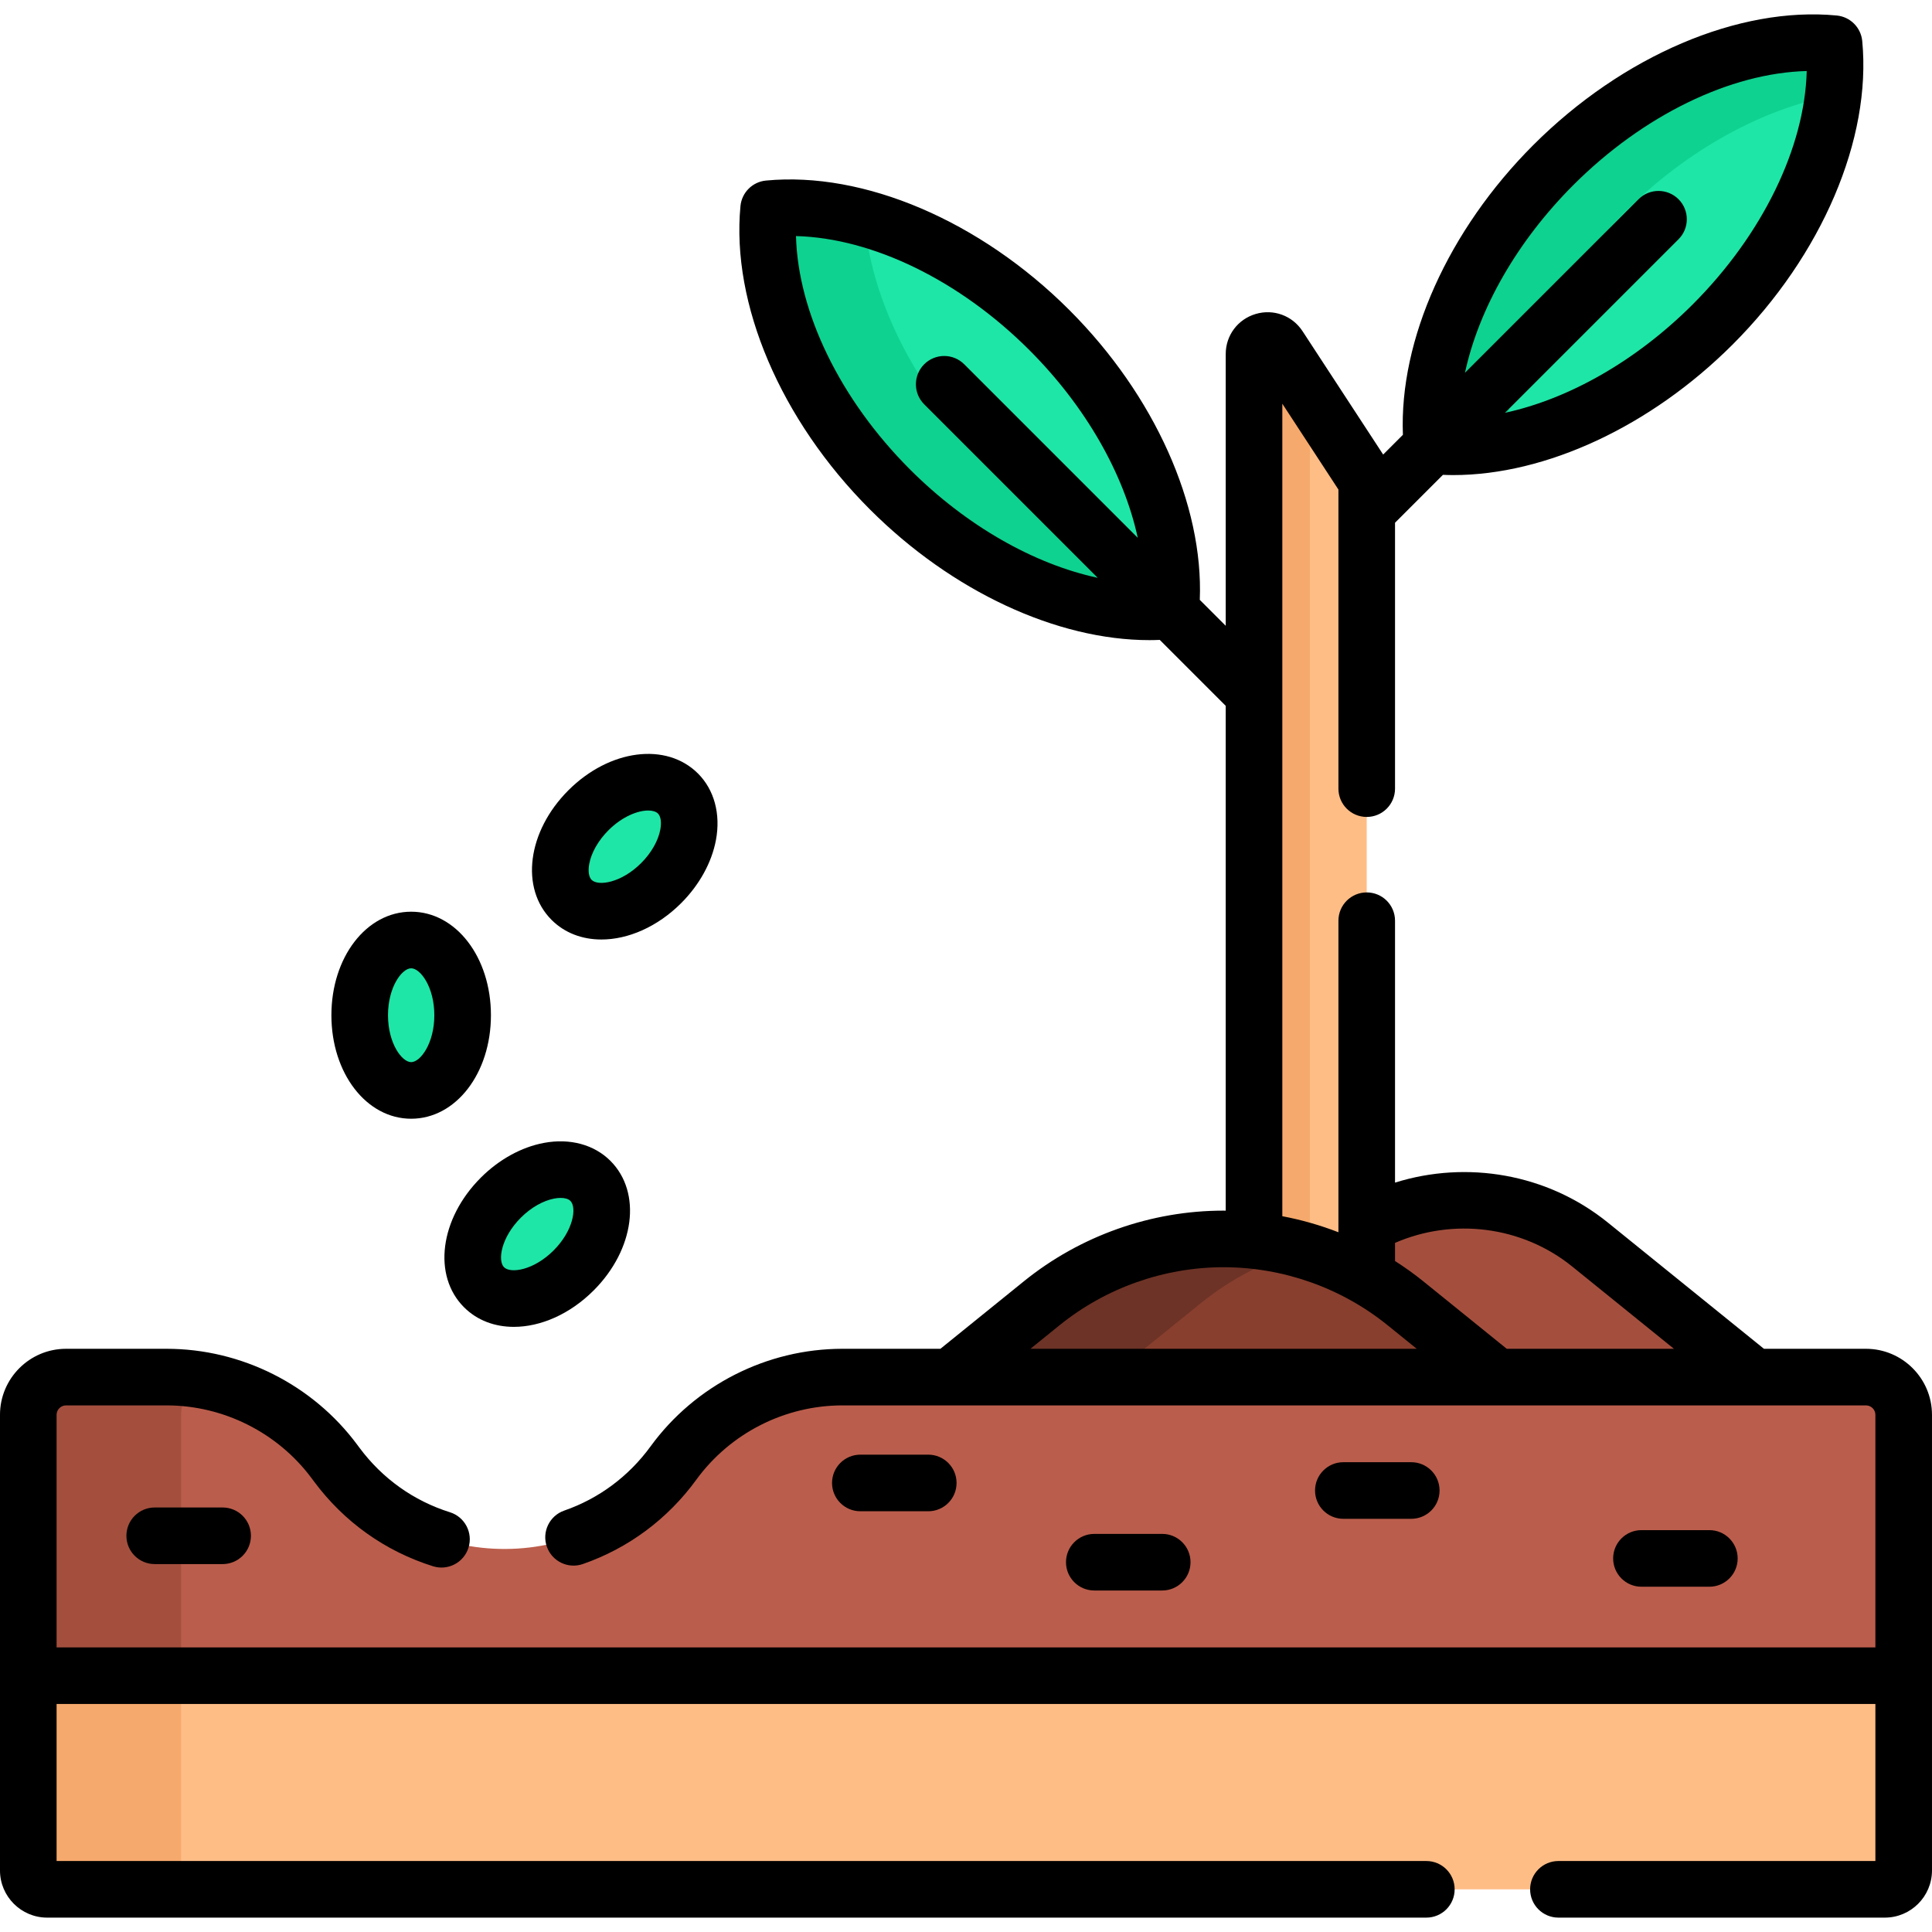 <svg id="Capa_1" enable-background="new 0 0 512 512" height="512" viewBox="0 0 512 512" width="512" xmlns="http://www.w3.org/2000/svg"><g><g><path d="m362.197 338.387c3.554 2.028 6.989 4.349 10.255 6.99l24.195 19.567h68.163l-43.433-35.126c-17.059-13.796-40.531-15.504-59.179-5.126v13.695z" fill="#a44f3e"/><g><g><g><ellipse cx="256.98" cy="108.597" fill="#1ee6a6" rx="29.868" ry="75.349" transform="matrix(.707 -.707 .707 .707 -1.522 213.52)"/></g><g><path d="m261.333 121.666c-19.516-19.516-30.7-43.062-32.238-63.818-8.818-2.418-17.436-3.294-25.395-2.532-2.201 22.989 9.237 51.476 32.16 74.4s51.411 34.361 74.4 32.16c.327-3.417.346-6.958.077-10.582-16.652-4.566-34.017-14.641-49.004-29.628z" fill="#0ed290"/></g></g><g><g><ellipse cx="432.767" cy="64.857" fill="#1ee6a6" rx="75.349" ry="29.868" transform="matrix(.707 -.707 .707 .707 80.894 325.008)"/></g><g><path d="m430.333 56.427c16.947-16.946 36.932-27.607 55.491-31.13.562-4.723.644-9.323.223-13.72-22.989-2.201-51.476 9.237-74.4 32.16-22.923 22.923-34.361 51.41-32.16 74.4 5.994.574 12.364.212 18.909-1.031 2.376-19.965 13.398-42.141 31.937-60.679z" fill="#0ed290"/></g></g><path d="m362.197 338.387v-209.818c0-.696-.203-1.378-.584-1.961l-22.7-34.736c-1.949-2.983-6.584-1.603-6.584 1.961v234.937c10.362 1.094 20.543 4.297 29.868 9.617z" fill="#ffbd86"/><path d="m347.132 331.826v-227.376l-8.219-12.577c-1.949-2.983-6.584-1.602-6.584 1.961v234.936c5.002.528 9.961 1.544 14.803 3.056z" fill="#f6a96c"/></g><path d="m494.5 364.944h-271.252c-17.706 0-34.344 8.464-44.771 22.774-21.997 30.192-66.961 30.4-89.237.414l-.614-.827c-10.45-14.068-26.941-22.361-44.465-22.361h-26.661c-5.523 0-10 4.477-10 10v69.131h497v-69.131c0-5.523-4.477-10-10-10z" fill="#bb5d4c"/><path d="m48 374.944c0-4.073 2.439-7.571 5.933-9.13-3.198-.573-6.467-.87-9.772-.87h-26.661c-5.523 0-10 4.477-10 10v69.131h40.5z" fill="#a44f3e"/><g><path d="m12.5 500.689h487c2.761 0 5-2.239 5-5v-51.613h-497v51.613c0 2.761 2.239 5 5 5z" fill="#ffbd86"/></g><g><path d="m48 495.689v-51.613h-40.5v51.613c0 2.761 2.239 5 5 5h40.5c-2.761 0-5-2.239-5-5z" fill="#f6a96c"/></g><g><ellipse cx="108.963" cy="269.044" fill="#1ee6a6" rx="13.639" ry="19.933"/></g><g><ellipse cx="142.368" cy="327.04" fill="#1ee6a6" rx="19.933" ry="13.639" transform="matrix(.707 -.707 .707 .707 -189.553 196.458)"/></g><g><ellipse cx="165.574" cy="224.385" fill="#1ee6a6" rx="19.933" ry="13.639" transform="matrix(.707 -.707 .707 .707 -110.169 182.8)"/></g><g><path d="m276.069 345.377-24.195 19.567h144.772l-24.195-19.567c-28.106-22.731-68.275-22.731-96.382 0z" fill="#883f2e"/></g><g><path d="m345.323 331.289c-23.426-6.687-49.36-2.001-69.254 14.088l-24.195 19.567h42.126l24.195-19.567c8.212-6.642 17.458-11.328 27.128-14.088z" fill="#6d3326"/></g></g><g><path d="m494.5 357.444h-27.037l-41.371-33.458c-16.078-13.004-37.441-16.521-56.395-10.58v-69.408c0-4.142-3.357-7.5-7.5-7.5s-7.5 3.358-7.5 7.5v82.561c-4.811-1.866-9.789-3.29-14.868-4.251v-215.324l14.868 22.751v79.263c0 4.142 3.357 7.5 7.5 7.5s7.5-3.358 7.5-7.5v-70.466l12.695-12.695c.907.036 1.816.063 2.733.063 24.509 0 52.314-12.871 74.065-34.622 23.654-23.655 36.806-54.469 34.322-80.417-.343-3.578-3.174-6.409-6.751-6.751-25.945-2.487-56.764 10.669-80.419 34.323-22.563 22.564-35.559 51.639-34.555 76.795l-5.232 5.232-21.364-32.69c-2.704-4.137-7.699-5.971-12.442-4.559-4.737 1.411-7.92 5.68-7.92 10.623v72.005l-6.87-6.87c1.004-25.156-11.992-54.232-34.556-76.796-23.654-23.655-54.457-36.809-80.418-34.323-3.577.342-6.408 3.174-6.751 6.751-2.483 25.948 10.668 56.763 34.322 80.417 21.753 21.752 49.555 34.622 74.064 34.622.916 0 1.826-.027 2.733-.064l17.475 17.475v133.788c-.19-.001-.379-.012-.568-.012-19.194 0-37.983 6.647-52.907 18.717l-22.133 17.899h-25.973c-20.033 0-39.036 9.667-50.833 25.858-5.788 7.944-13.698 13.828-22.876 17.015-3.912 1.359-5.982 5.633-4.624 9.545s5.628 5.984 9.546 4.625c12.08-4.195 22.48-11.925 30.077-22.353 8.983-12.33 23.455-19.69 38.71-19.69h271.253c1.379 0 2.5 1.122 2.5 2.5v61.631h-482v-61.631c0-1.378 1.121-2.5 2.5-2.5h26.66c15.081 0 29.452 7.227 38.447 19.336l.612.823c7.967 10.727 18.871 18.496 31.535 22.47 3.954 1.244 8.161-.959 9.401-4.91 1.24-3.952-.959-8.162-4.911-9.401-9.623-3.02-17.917-8.934-23.987-17.106l-.612-.823c-11.809-15.897-30.682-25.388-50.485-25.388h-26.66c-9.649 0-17.5 7.851-17.5 17.5v120.744c0 6.893 5.607 12.5 12.5 12.5h365.5c4.143 0 7.5-3.358 7.5-7.5s-3.357-7.5-7.5-7.5h-363v-41.613h482v41.613h-84c-4.143 0-7.5 3.358-7.5 7.5s3.357 7.5 7.5 7.5h86.5c6.893 0 12.5-5.607 12.5-12.5v-120.744c0-9.649-7.851-17.5-17.5-17.5zm-77.55-308.404c18.539-18.539 41.649-29.706 61.851-30.218-.512 20.201-11.679 43.312-30.218 61.851-14.921 14.921-32.802 25.061-49.746 28.72l45.989-45.988c2.929-2.929 2.929-7.678 0-10.606s-7.677-2.93-10.607 0l-45.988 45.987c3.658-16.943 13.798-34.825 28.719-49.746zm-172.029 58.104 45.987 45.987c-16.943-3.66-34.825-13.799-49.744-28.718-18.539-18.539-29.706-41.65-30.218-61.851 20.2.514 43.313 11.68 61.85 30.218 14.921 14.921 25.062 32.803 28.721 49.746l-45.988-45.988c-2.929-2.929-7.677-2.93-10.607 0-2.93 2.928-2.93 7.677-.001 10.606zm124.776 222.234c15.288-6.648 33.563-4.565 46.963 6.272l26.948 21.794h-44.309l-22.131-17.898c-2.392-1.935-4.894-3.714-7.471-5.365zm-88.912 21.83c12.264-9.918 27.703-15.38 43.476-15.38 15.771 0 31.212 5.462 43.476 15.38l7.71 6.235h-102.372z"/><path d="m108.963 296.477c11.854 0 21.139-12.05 21.139-27.433s-9.285-27.434-21.139-27.434-21.139 12.05-21.139 27.434c0 15.383 9.285 27.433 21.139 27.433zm0-39.867c2.444 0 6.139 4.959 6.139 12.434 0 7.474-3.694 12.433-6.139 12.433s-6.139-4.959-6.139-12.433c0-7.475 3.695-12.434 6.139-12.434z"/><path d="m144.134 302.882c-5.954 1.116-11.89 4.388-16.713 9.21-10.877 10.878-12.832 25.964-4.451 34.345 3.498 3.499 8.163 5.196 13.204 5.196 7.036 0 14.805-3.309 21.142-9.646h.001c10.877-10.878 12.832-25.964 4.451-34.346-4.317-4.315-10.742-6.051-17.634-4.759zm7.026 15.366c1.729 1.728.834 7.847-4.45 13.132-5.287 5.286-11.408 6.177-13.133 4.451-1.729-1.728-.834-7.847 4.451-13.132 2.667-2.668 5.9-4.517 8.87-5.074.594-.111 1.157-.166 1.674-.166 1.152 0 2.071.271 2.588.789z"/><path d="m159.38 248.979c7.037 0 14.804-3.31 21.141-9.646h.001c4.822-4.823 8.094-10.758 9.21-16.712 1.292-6.89-.442-13.316-4.759-17.633-8.383-8.382-23.468-6.427-34.347 4.451-10.877 10.877-12.832 25.964-4.45 34.346 3.498 3.497 8.163 5.194 13.204 5.194zm-3.221-20.064c.557-2.969 2.406-6.203 5.073-8.87 3.704-3.704 7.817-5.251 10.542-5.251 1.163 0 2.074.282 2.591.799.75.75.983 2.343.623 4.262-.557 2.969-2.405 6.202-5.073 8.87h-.001c-5.286 5.285-11.406 6.178-13.132 4.451-.75-.749-.982-2.342-.623-4.261z"/><path d="m41 399.499c-4.143 0-7.5 3.358-7.5 7.5s3.357 7.5 7.5 7.5h18c4.143 0 7.5-3.358 7.5-7.5s-3.357-7.5-7.5-7.5z"/><path d="m246 400.499c4.143 0 7.5-3.358 7.5-7.5s-3.357-7.5-7.5-7.5h-18c-4.143 0-7.5 3.358-7.5 7.5s3.357 7.5 7.5 7.5z"/><path d="m308 421.499c4.143 0 7.5-3.358 7.5-7.5s-3.357-7.5-7.5-7.5h-18c-4.143 0-7.5 3.358-7.5 7.5s3.357 7.5 7.5 7.5z"/><path d="m374 402.499c4.143 0 7.5-3.358 7.5-7.5s-3.357-7.5-7.5-7.5h-18c-4.143 0-7.5 3.358-7.5 7.5s3.357 7.5 7.5 7.5z"/><path d="m453 420.499c4.143 0 7.5-3.358 7.5-7.5s-3.357-7.5-7.5-7.5h-18c-4.143 0-7.5 3.358-7.5 7.5s3.357 7.5 7.5 7.5z"/></g></g></svg>